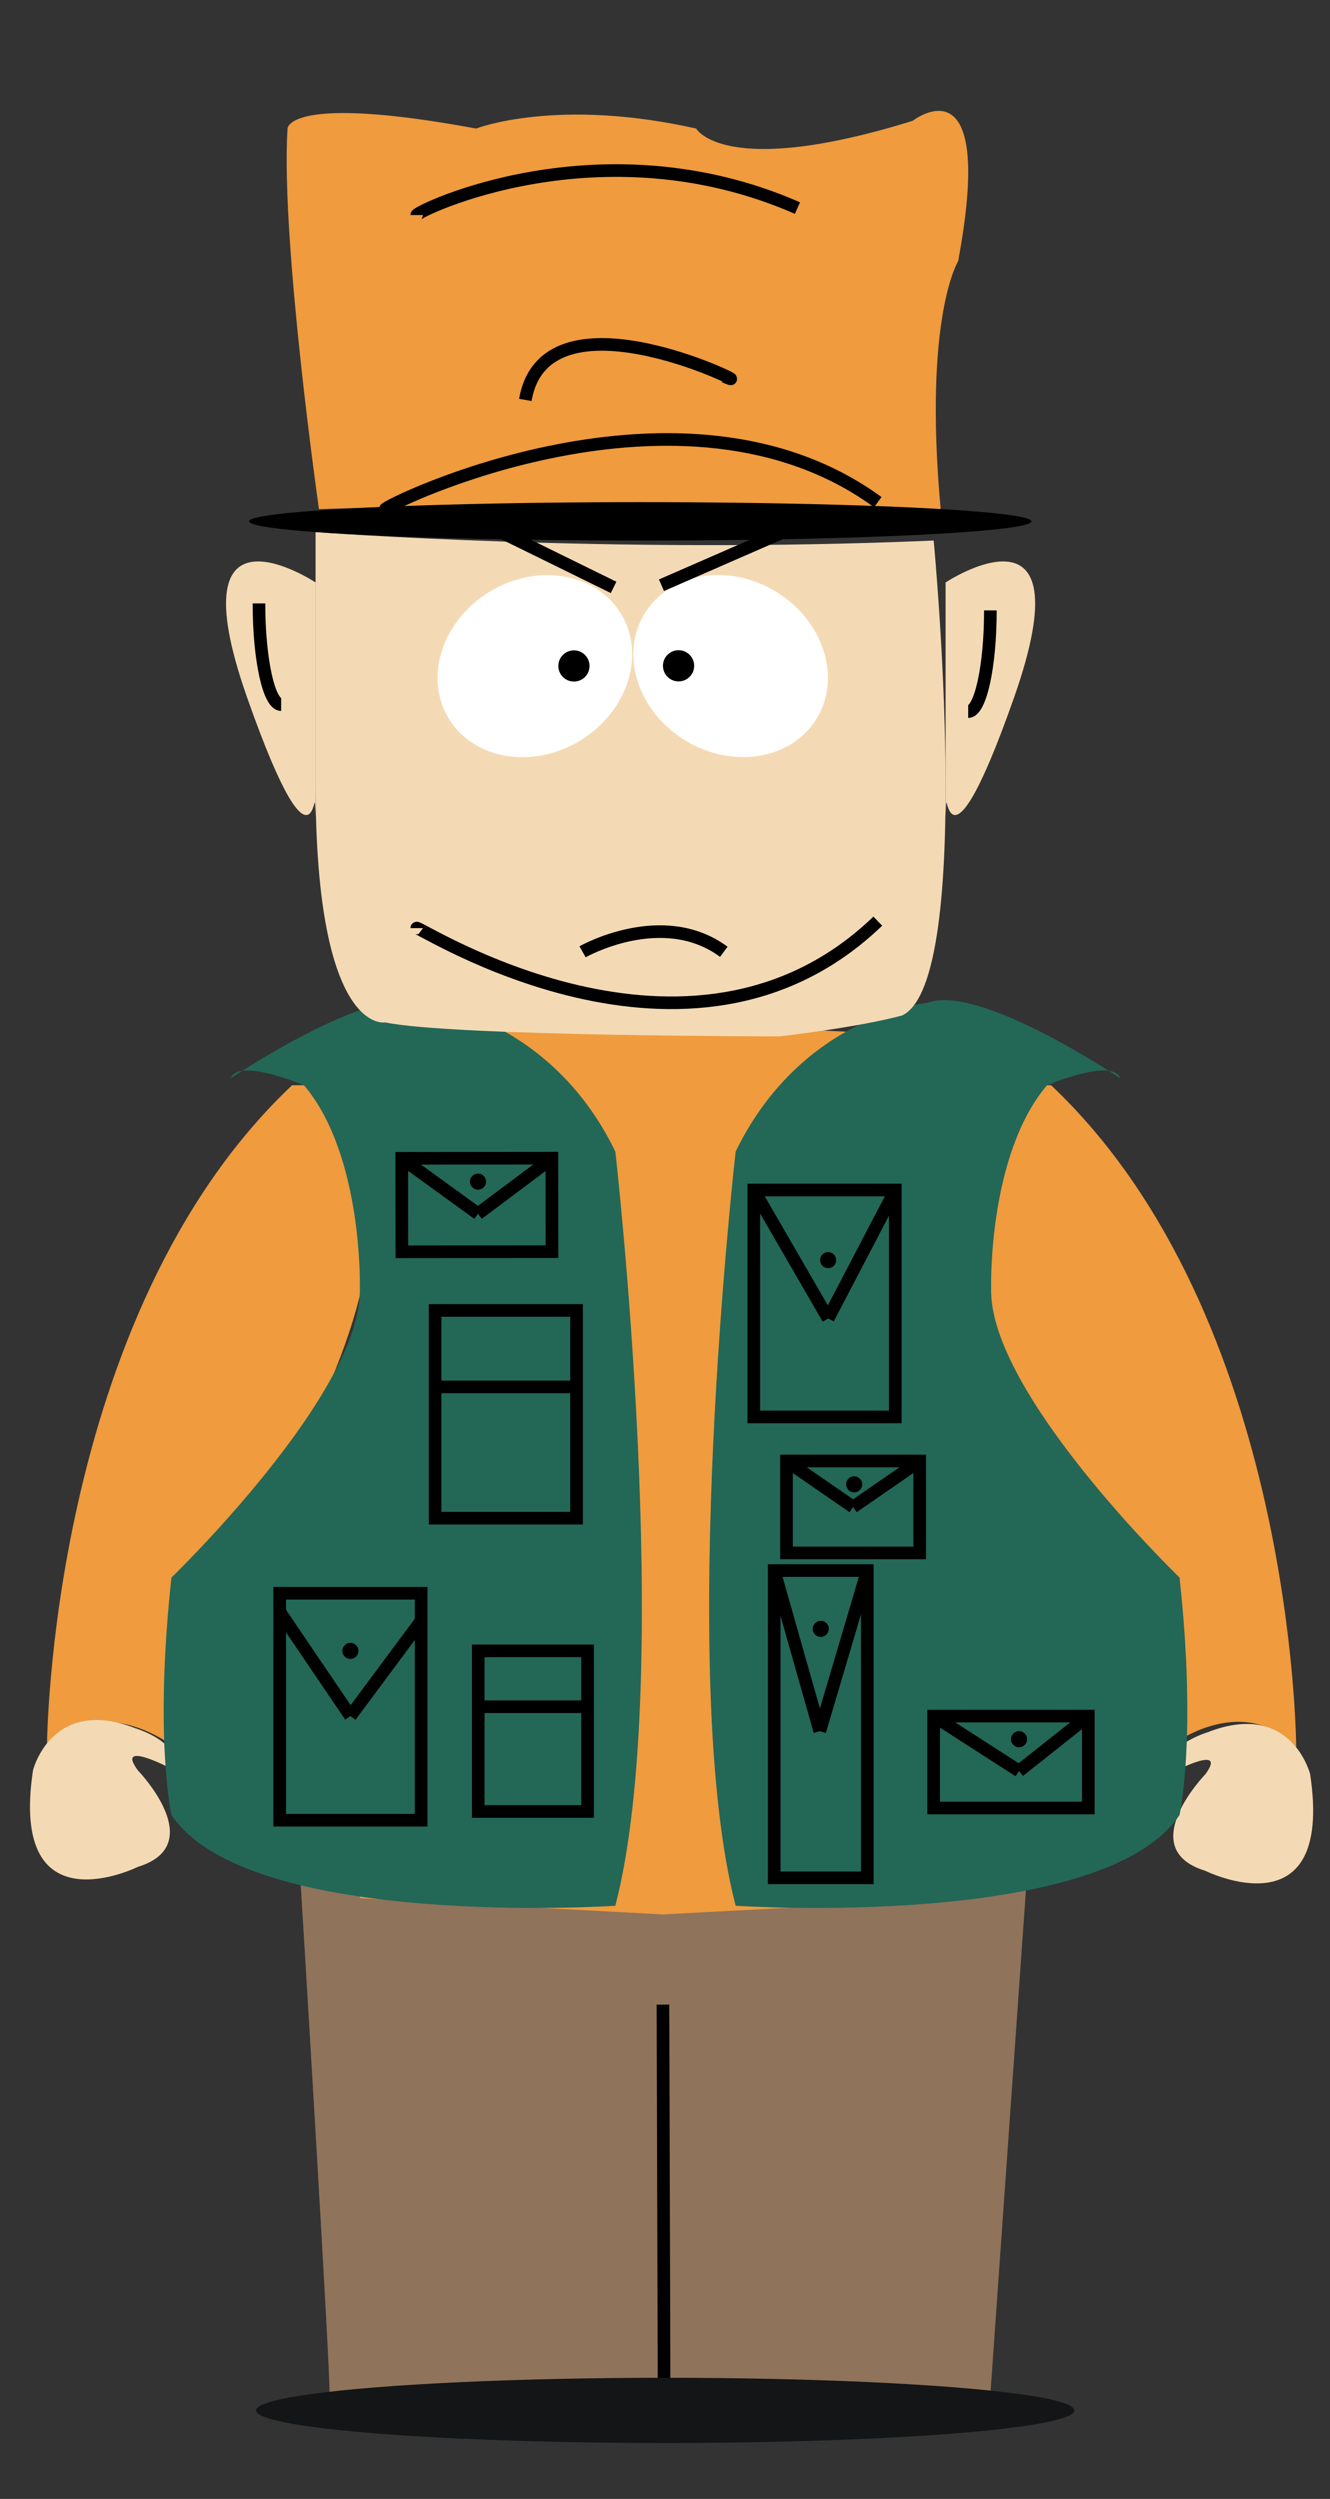 <?xml version="1.0" encoding="utf-8"?>
<!-- Generator: Adobe Illustrator 15.1.0, SVG Export Plug-In . SVG Version: 6.00 Build 0)  -->
<!DOCTYPE svg PUBLIC "-//W3C//DTD SVG 1.1//EN" "http://www.w3.org/Graphics/SVG/1.1/DTD/svg11.dtd">
<svg version="1.1" xmlns="http://www.w3.org/2000/svg" xmlns:xlink="http://www.w3.org/1999/xlink" x="0px" y="0px"
	 width="158.016px" height="297px" viewBox="0 0 158.016 297" enable-background="new 0 0 158.016 297" xml:space="preserve">
<rect x="0" y="0" width="158.016" height="297" fill="#333333" stroke="none"/>
<g id="gif" display="none">
</g>
<g id="legs">
	<path fill="#8F735A" d="M122.027,222.71c0,0-44.711,10.924-86.485-1.802c0,0,3.874,63.354,3.597,63.63s45.565-4.15,78.527,0
		L122.027,222.71z"/>
	<line fill="none" stroke="#000000" stroke-width="1.5" stroke-miterlimit="10" x1="78.765" y1="238.253" x2="78.897" y2="283.25"/>
	<ellipse fill="#131516" cx="79.034" cy="286.476" rx="48.61" ry="3.875"/>
</g>
<g id="body">
	<g id="shirt">
		<polygon fill="#EF9B3E" points="114.98,225.594 78.765,227.531 42.765,225.594 47.743,120.128 112.346,123.172 		"/>
	</g>
	<g id="arms">
		<path fill="#EF9B3E" d="M37.416,128.98c0,0,19.948,10.749-9.263,55.586c0,0,1.12-1.137-7.406,23.096c0,0-8.526-6.804-15.166,0
			c0,0,0.145-51.293,29.12-78.682H37.416z"/>
		<path fill="#F4DAB4" d="M16.37,210.399c0,0,8.576,8.853,0,11.481c0,0-15.314,7.596-12.449-11.481c0,0,2.213-8.878,12.172-4.992
			c0,0,5.813,1.77,4.088,4.716C20.182,210.123,13.683,206.729,16.37,210.399z"/>
		<path fill="#EF9B3E" d="M122.164,128.98c0,0-19.948,10.749,9.264,55.586c0,0-1.121-1.137,7.405,23.096c0,0,8.526-6.804,15.166,0
			c0,0-0.144-51.293-29.12-78.682H122.164z"/>
		<path fill="#F4DAB4" d="M143.209,210.869c0,0-8.576,8.853,0,11.48c0,0,15.315,7.596,12.449-11.48c0,0-2.212-8.879-12.171-4.992
			c0,0-5.813,1.769-4.088,4.715C139.398,210.592,145.897,207.198,143.209,210.869z"/>
	</g>
	<g id="vestCore">
		<path fill="#236757" d="M50.311,119.183c0,0,14.95,1.499,22.797,17.683c0,0,7.091,62.246,0,89.634c0,0-43.609,2.905-52.738-10.789
			c0,0-2.075-9.13,0-28.218c0,0,22.775-21.994,22.384-34.442c0,0,0.396-15.77-6.637-24.069c0,0-7.863-3.319-8.693-0.829
			C27.424,128.151,44.148,116.854,50.311,119.183z"/>
		<path fill="#236757" d="M110.2,119.183c0,0-14.951,1.499-22.798,17.683c0,0-7.091,62.246,0,89.634c0,0,43.608,2.905,52.738-10.789
			c0,0,2.075-9.13,0-28.218c0,0-22.775-21.994-22.385-34.442c0,0-0.396-15.77,6.638-24.069c0,0,7.862-3.319,8.692-0.829
			C133.086,128.151,116.362,116.854,110.2,119.183z"/>
	</g>
	<g id="pockets">
		
			<rect x="89.558" y="141.431" fill="none" stroke="#000000" stroke-width="1.5" stroke-miterlimit="10" width="16.806" height="26.973"/>
		
			<rect x="33.229" y="189.359" fill="none" stroke="#000000" stroke-width="1.5" stroke-miterlimit="10" width="16.806" height="26.973"/>
		
			<rect x="51.692" y="155.747" fill="none" stroke="#000000" stroke-width="1.5" stroke-miterlimit="10" width="16.807" height="24.69"/>
		
			<rect x="56.818" y="196.206" fill="none" stroke="#000000" stroke-width="1.5" stroke-miterlimit="10" width="12.993" height="19.089"/>
		
			<rect x="91.983" y="186.662" fill="none" stroke="#000000" stroke-width="1.5" stroke-miterlimit="10" width="11.062" height="36.518"/>
		
			<rect x="110.929" y="203.955" fill="none" stroke="#000000" stroke-width="1.5" stroke-miterlimit="10" width="18.374" height="10.926"/>
		
			<rect x="93.443" y="173.642" fill="none" stroke="#000000" stroke-width="1.5" stroke-miterlimit="10" width="15.826" height="10.925"/>
		
			<rect x="51.111" y="134.322" transform="matrix(0.001 1 -1 0.001 199.84 86.403)" fill="none" stroke="#000000" stroke-width="1.5" stroke-miterlimit="10" width="11.112" height="17.835"/>
		<circle cx="98.391" cy="149.763" r="0.956"/>
		<circle cx="56.793" cy="140.435" r="0.956"/>
		<circle cx="41.632" cy="196.207" r="0.956"/>
		<circle cx="97.514" cy="193.591" r="0.956"/>
		<circle cx="101.482" cy="176.413" r="0.955"/>
		<circle cx="121.072" cy="206.706" r="0.956"/>
		
			<line fill="none" stroke="#000000" stroke-width="1.5" stroke-miterlimit="10" x1="47.743" y1="137.694" x2="56.793" y2="144.252"/>
		
			<line fill="none" stroke="#000000" stroke-width="1.5" stroke-miterlimit="10" x1="56.793" y1="144.252" x2="65.578" y2="137.673"/>
		
			<line fill="none" stroke="#000000" stroke-width="1.5" stroke-miterlimit="10" x1="52.003" y1="164.834" x2="68.187" y2="164.834"/>
		
			<line fill="none" stroke="#000000" stroke-width="1.5" stroke-miterlimit="10" x1="56.667" y1="202.846" x2="69.811" y2="202.846"/>
		
			<line fill="none" stroke="#000000" stroke-width="1.5" stroke-miterlimit="10" x1="89.558" y1="141.431" x2="98.391" y2="156.701"/>
		
			<line fill="none" stroke="#000000" stroke-width="1.5" stroke-miterlimit="10" x1="98.391" y1="156.701" x2="106.364" y2="141.431"/>
		
			<line fill="none" stroke="#000000" stroke-width="1.5" stroke-miterlimit="10" x1="93.443" y1="173.642" x2="101.356" y2="179.104"/>
		
			<line fill="none" stroke="#000000" stroke-width="1.5" stroke-miterlimit="10" x1="101.356" y1="179.104" x2="109.269" y2="173.642"/>
		
			<line fill="none" stroke="#000000" stroke-width="1.5" stroke-miterlimit="10" x1="91.983" y1="186.662" x2="97.399" y2="205.75"/>
		
			<line fill="none" stroke="#000000" stroke-width="1.5" stroke-miterlimit="10" x1="97.399" y1="205.75" x2="103.045" y2="186.662"/>
		
			<line fill="none" stroke="#000000" stroke-width="1.5" stroke-miterlimit="10" x1="33.229" y1="191.559" x2="41.632" y2="203.955"/>
		
			<line fill="none" stroke="#000000" stroke-width="1.5" stroke-miterlimit="10" x1="41.632" y1="203.955" x2="50.035" y2="192.636"/>
		
			<line fill="none" stroke="#000000" stroke-width="1.5" stroke-miterlimit="10" x1="110.929" y1="203.955" x2="121.072" y2="210.481"/>
		
			<line fill="none" stroke="#000000" stroke-width="1.5" stroke-miterlimit="10" x1="121.072" y1="210.481" x2="129.303" y2="203.955"/>
	</g>
</g>
<g id="head">
	<g id="faceCore">
		<path fill="#F4DAB4" d="M37.493,63.236c0,0,34.844,2.669,73.436,1.009c0,0,4.979,52.287-3.735,56.437c0,0-4.149,1.245-14.524,2.49
			c0,0-39.007,0-46.892-1.66c0,0-8.285,1.659-8.285-28.309C37.493,63.236,37.493,63.236,37.493,63.236z"/>
	</g>
	<g id="eyes">
		
			<ellipse transform="matrix(0.853 0.522 -0.522 0.853 54.053 -33.678)" fill="#FFFFFF" cx="86.833" cy="79.149" rx="11.975" ry="10.352"/>
		
			<ellipse transform="matrix(-0.853 0.522 -0.522 -0.853 159.081 113.507)" fill="#FFFFFF" cx="63.561" cy="79.149" rx="11.975" ry="10.352"/>
		<circle cx="80.619" cy="79.132" r="1.854"/>
		<circle cx="68.188" cy="79.149" r="1.854"/>
	</g>
	<g id="faceLines">
		<line fill="none" stroke="#000000" stroke-width="1.5" stroke-miterlimit="10" x1="57.291" y1="62.143" x2="72.899" y2="69.812"/>
		<line fill="none" stroke="#000000" stroke-width="1.5" stroke-miterlimit="10" x1="94.527" y1="62.596" x2="78.588" y2="69.555"/>
		<path fill="none" stroke="#000000" stroke-width="1.5" stroke-miterlimit="10" d="M49.514,110.308
			c0-0.459,32.368,20.748,54.776-0.83"/>
		<path fill="none" stroke="#000000" stroke-width="1.5" stroke-miterlimit="10" d="M86.824,111.552"/>
		<path fill="none" stroke="#000000" stroke-width="1.5" stroke-miterlimit="10" d="M69.212,113.121c0,0,9.483-5.395,16.783,0"/>
	</g>
	<g id="ears">
		<path fill="#F4DAB4" d="M112.346,69.225c0,0,16.866-11.16,8.127,13.694c-8.739,24.854-7.853,7.503-8.127,14.109V69.225z"/>
		<path fill="#F4DAB4" d="M37.493,69.225c0,0-16.867-11.16-8.127,13.694c8.738,24.854,7.853,7.503,8.127,14.109V69.225z"/>
		<path fill="none" stroke="#000000" stroke-width="1.5" stroke-miterlimit="10" d="M117.666,72.545
			c0,6.651-1.179,12.034-2.635,12.034"/>
		<path fill="none" stroke="#000000" stroke-width="1.5" stroke-miterlimit="10" d="M30.767,71.715
			c0,6.651,1.179,12.034,2.635,12.034"/>
	</g>
	<path id="hatCore" fill="#EF9B3E" d="M34.16,15.279c0,0,0-4.149,22.408,0c0,0,9.544-3.735,26.144,0c0,0,3.319,6.04,25.728-0.922
		c0,0,9.96-7.792,5.395,16.691c0,0-4.149,6.64-2.075,29.463c0,0-35.688-1.245-73.865,0C37.894,60.511,33.33,28.558,34.16,15.279z"/>
	<g id="lines">
		<path fill="none" stroke="#000000" stroke-width="1.5" stroke-miterlimit="10" d="M49.514,25.56
			c0-0.458,21.786-11.111,45.232-0.83"/>
		<path fill="none" stroke="#000000" stroke-width="1.5" stroke-miterlimit="10" d="M62.414,47.531
			c2.49-14.409,29.191-0.363,23.657-2.789"/>
		<path fill="none" stroke="#000000" stroke-width="1.5" stroke-miterlimit="10" d="M45.778,60.511
			c0-0.459,35.212-17.844,58.512-0.83"/>
		<ellipse cx="76.072" cy="61.963" rx="46.477" ry="2.282"/>
	</g>
</g>
</svg>
